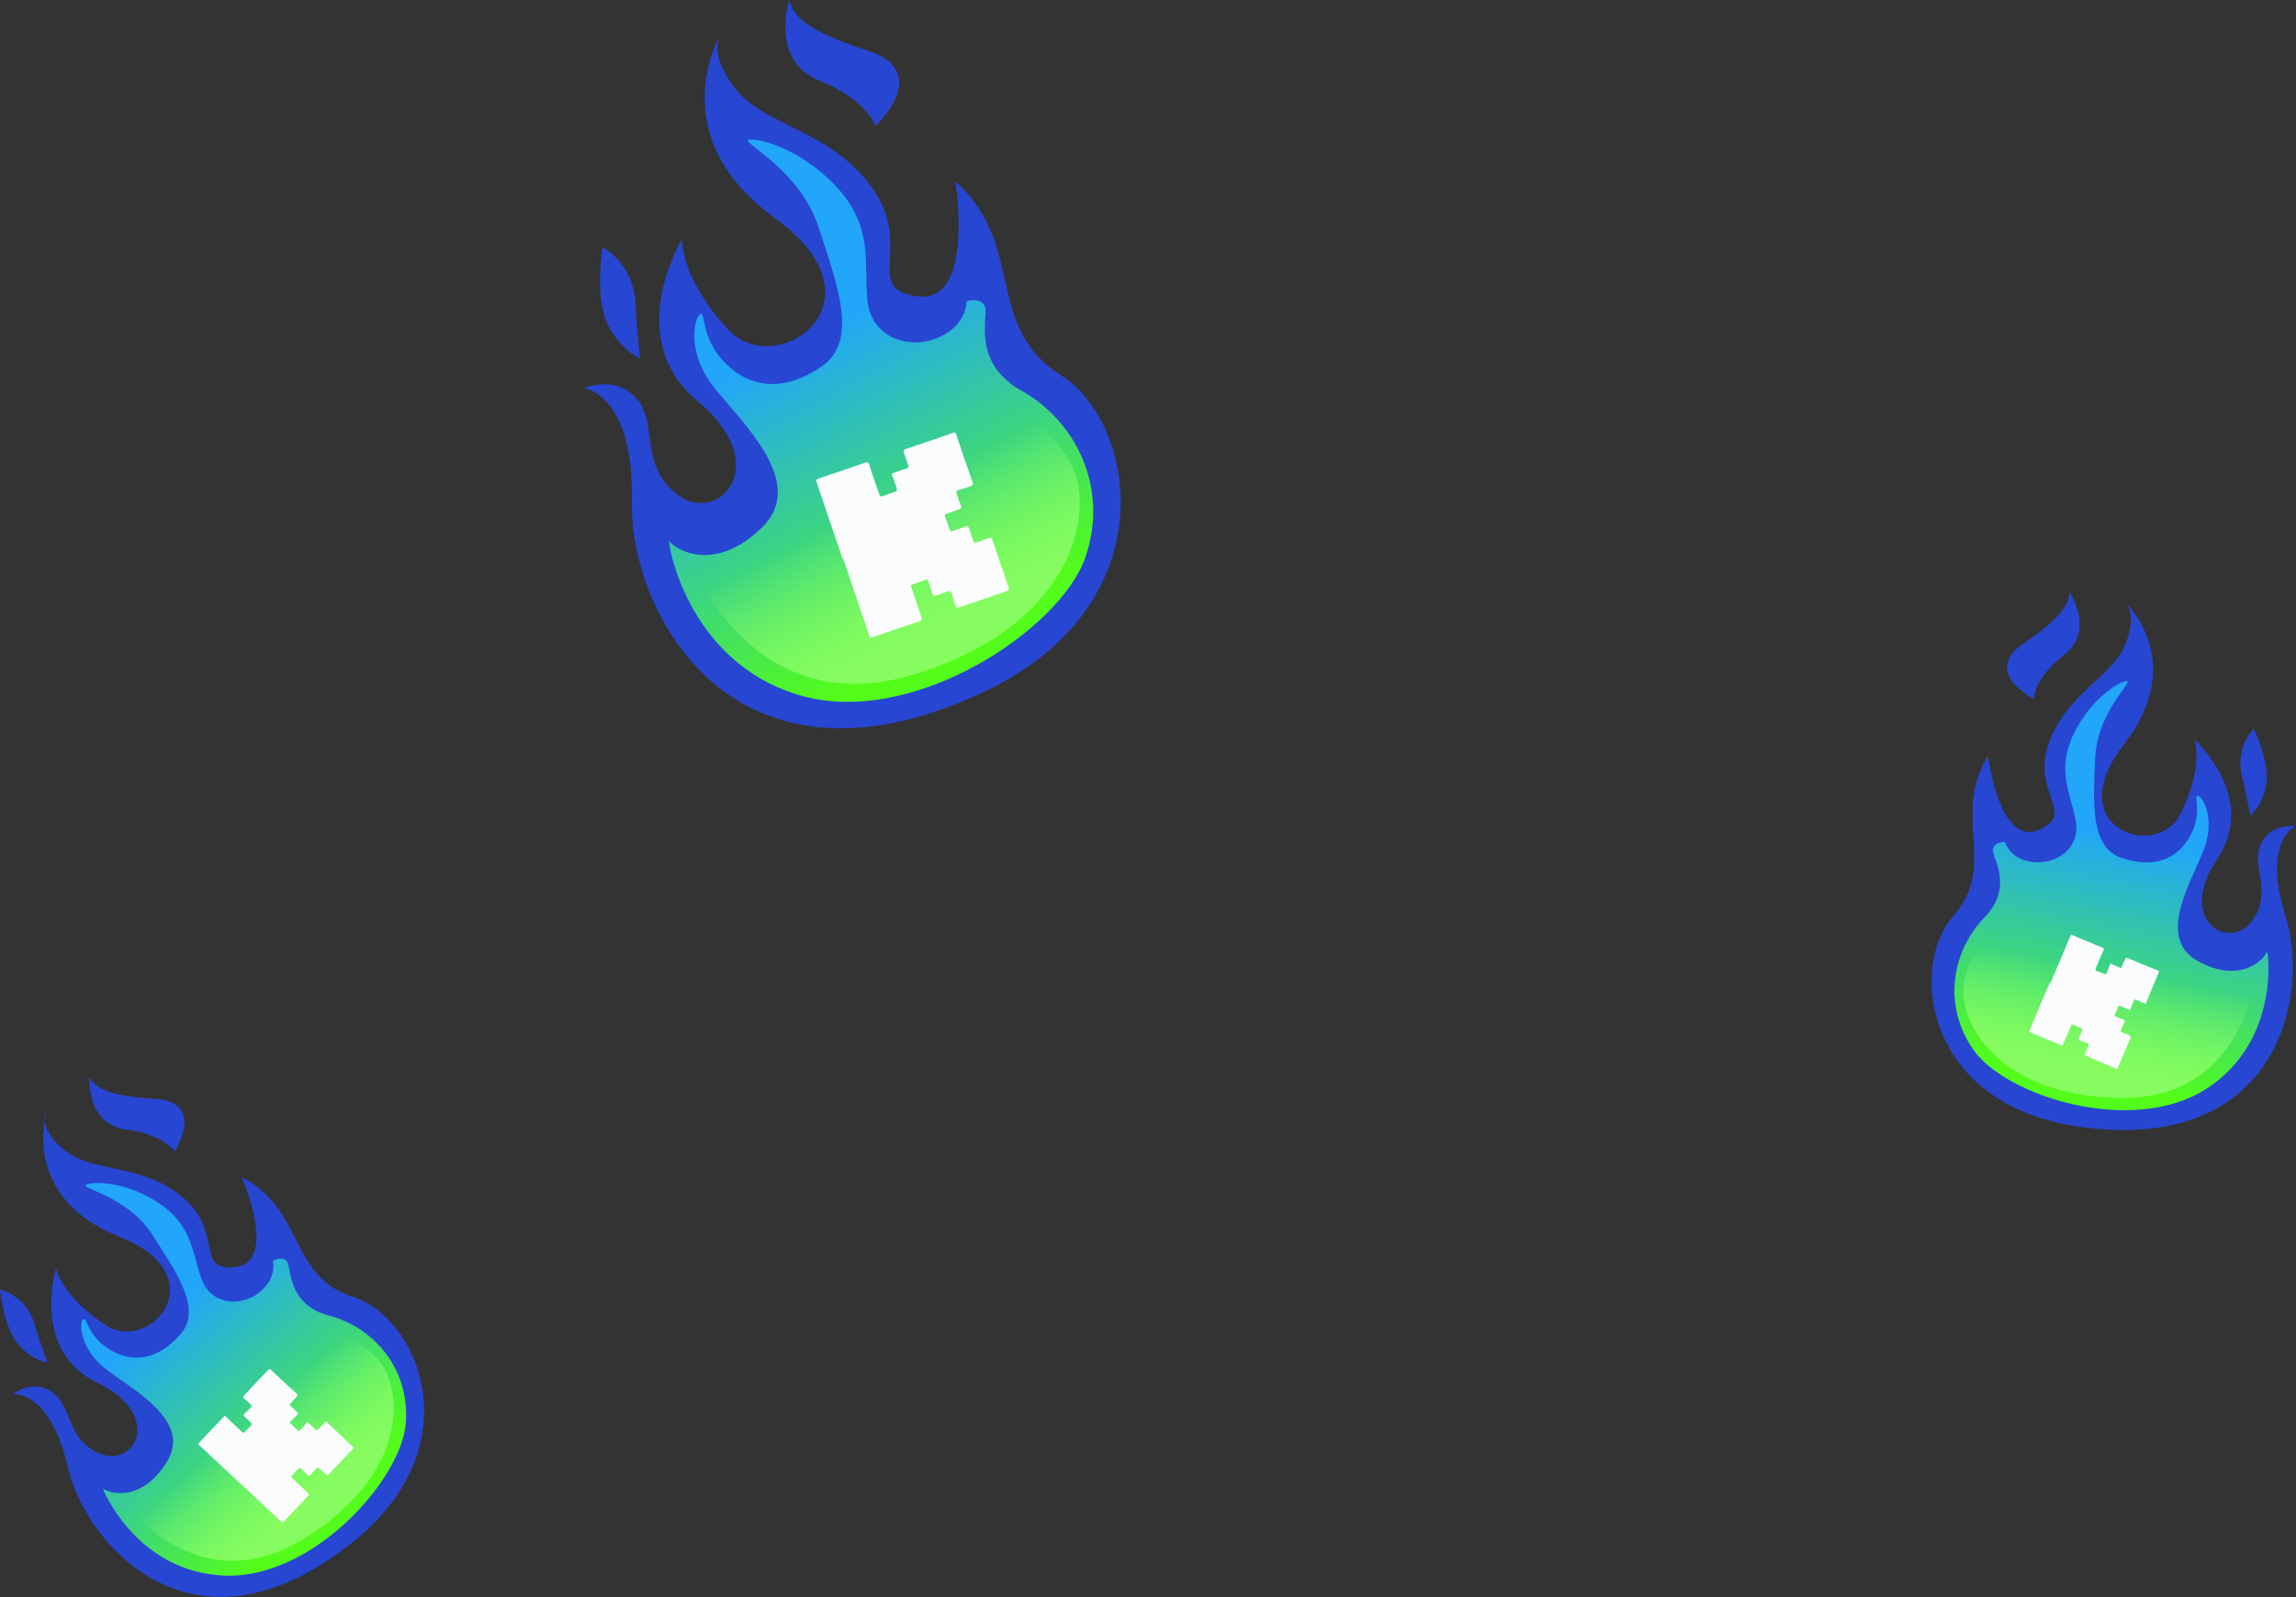 <?xml version="1.0" encoding="UTF-8"?>
<svg id="Layer_2" data-name="Layer 2" xmlns="http://www.w3.org/2000/svg" xmlns:xlink="http://www.w3.org/1999/xlink" viewBox="0 0 51.67 35.95">
  <rect x="0" y="0" width="51.67" height="35.95" fill="#333333" stroke="none"/>
  <defs>
    <style>
      .cls-1 {
        fill: #2746d2;
      }

      .cls-2 {
        fill: url(#linear-gradient-5);
      }

      .cls-3 {
        fill: url(#linear-gradient-6);
      }

      .cls-4 {
        fill: url(#linear-gradient-4);
      }

      .cls-5 {
        fill: url(#linear-gradient-3);
      }

      .cls-6 {
        fill: url(#linear-gradient-2);
      }

      .cls-7 {
        fill: url(#linear-gradient);
      }

      .cls-8 {
        fill: #fafcfe;
      }
    </style>
    <linearGradient id="linear-gradient" x1="-382.28" y1="-3.71" x2="-383.19" y2="-15.52" gradientTransform="translate(374.98 -130.67) rotate(-22.94)" gradientUnits="userSpaceOnUse">
      <stop offset=".05" stop-color="#53fc1a"/>
      <stop offset=".68" stop-color="#21a6fa"/>
    </linearGradient>
    <linearGradient id="linear-gradient-2" x1="-382.6" y1="-8.82" x2="-382.31" y2="-4.6" gradientTransform="translate(374.98 -130.67) rotate(-22.94)" gradientUnits="userSpaceOnUse">
      <stop offset=".26" stop-color="#9dff91" stop-opacity="0"/>
      <stop offset="1" stop-color="#87fc60"/>
    </linearGradient>
    <linearGradient id="linear-gradient-3" x1="-652.68" y1="-80.41" x2="-653.36" y2="-89.19" gradientTransform="translate(575.3 -297.37) rotate(-37.31)" xlink:href="#linear-gradient"/>
    <linearGradient id="linear-gradient-4" x1="-652.92" y1="-84.2" x2="-652.7" y2="-81.07" gradientTransform="translate(575.3 -297.37) rotate(-37.31)" xlink:href="#linear-gradient-2"/>
    <linearGradient id="linear-gradient-5" x1="-520.93" y1="-25.88" x2="-521.6" y2="-34.66" gradientTransform="translate(-473.41 -10.03) rotate(-173.33) scale(1 -1)" xlink:href="#linear-gradient"/>
    <linearGradient id="linear-gradient-6" x1="-521.16" y1="-29.68" x2="-520.94" y2="-26.55" gradientTransform="translate(-473.41 -10.03) rotate(-173.33) scale(1 -1)" xlink:href="#linear-gradient-2"/>
  </defs>
  <g id="Layer_1-2" data-name="Layer 1">
    <g>
      <g>
        <g>
          <path class="cls-1" d="M16.23.74s-1.39,2.29,1.21,4.17.04,3.68-1.05,2.51-1.04-2.04-1.04-2.04c0,0-1.37,2.23.36,3.66,1.72,1.43.46,2.77-.44,2.11s-.45-1.58-.93-2.16-1.2-.25-1.2-.25c0,0,1.13.1,1.08,2.56s2.24,6.89,7.84,4.31c4.23-1.94,3.54-6.08,1.81-7.17s-.77-2.92-2.37-4.36c0,0,.44,2.73-.83,2.59s-.11-1.09-1.02-2.41-2.42-1.41-3.09-2.25-.33-1.28-.33-1.28Z"/>
          <path class="cls-1" d="M17.76,0s-.44,1.36.67,1.81,1.27,1.03,1.27,1.03c0,0,1.31-1.22-.17-1.7s-1.67-.81-1.77-1.14Z"/>
          <path class="cls-1" d="M13.56,5.56s-.16.99.06,1.6.74.91.77.9-.04-.36-.09-1.25-.74-1.25-.74-1.25Z"/>
        </g>
        <path class="cls-7" d="M15.06,12.17c-.05-.06.35,2.7,2.91,3.47s5.89-1.48,6.45-3.08-.24-3.1-1.42-3.76-.73-1.72-.84-1.92-.41-.1-.41-.1c0,0,.02.54-.64.82s-1.51,0-1.59-.85.14-1.65-.7-2.55-1.83-1.11-1.98-1.05,1.16.67,1.58,1.96.91,2.55.08,3.13-1.61.51-2.18-.07-.43-1.16-.56-1.1-.34.86.34,1.69,2.05,2.13,1.05,3.11-1.87.57-2.09.31Z"/>
        <path class="cls-6" d="M15.64,12.83s1.38,3.45,4.96,2.34,4.04-3.66,3.52-4.69-1.66-1.49-1.98-1.93-.24-1.12-.24-1.12"/>
        <path class="cls-8" d="M18.96,12.57c-.19-.57-.39-1.14-.58-1.71-.02-.05-.01-.07.04-.09.36-.12.71-.24,1.06-.36.05-.02.06,0,.08.04.07.23.15.45.23.68.01.04.03.05.07.04.09-.04.19-.07.28-.1.05-.01.05-.03.04-.08-.03-.09-.06-.19-.1-.28-.02-.04,0-.06.04-.07.1-.03.19-.07.29-.1.04-.01.05-.03.03-.07-.04-.1-.07-.2-.1-.29-.01-.04-.01-.06.03-.07.36-.12.72-.24,1.08-.37.04-.01.06,0,.07.04.12.36.24.72.37,1.08.02.04,0,.06-.04.08-.09.03-.19.07-.28.09-.05.01-.05.04-.04.08.03.09.06.19.1.28.01.04,0,.06-.03.07-.1.03-.19.07-.29.1-.04.01-.06.02-.04.07.04.1.07.2.1.29.01.04.03.05.07.03.1-.04.19-.06.29-.1.05-.02.06,0,.08.04.03.09.06.19.09.28.01.04.03.05.07.04.1-.04.2-.07.29-.1.04-.01.05,0,.07.03.12.36.25.73.37,1.09.01.04,0,.05-.03.07-.36.12-.73.25-1.09.37-.04.01-.05,0-.07-.03-.03-.09-.07-.19-.09-.28-.02-.05-.03-.07-.09-.05-.09.04-.19.06-.28.1-.04.01-.05,0-.06-.03-.03-.1-.07-.2-.1-.3-.01-.03-.03-.04-.06-.03-.1.04-.2.07-.29.1-.04.01-.05.03-.03.07.08.22.15.45.23.68.02.05,0,.07-.04.08-.36.12-.71.24-1.06.36-.05.02-.07,0-.08-.04-.19-.57-.39-1.14-.58-1.72Z"/>
      </g>
      <g>
        <g>
          <path class="cls-1" d="M1.04,25.05s-.58,1.9,1.64,2.78.7,2.64-.29,2-1.13-1.28-1.13-1.28c0,0-.57,1.85.93,2.57s.84,1.91.07,1.6-.62-1.05-1.07-1.38-.91.04-.91.04c0,0,.83-.14,1.25,1.65s2.88,4.54,6.44,1.65c2.68-2.18,1.43-5.03-.02-5.49s-1.09-1.96-2.51-2.7c0,0,.82,1.88-.12,2.02s-.28-.76-1.18-1.54-2-.57-2.64-1.05-.48-.86-.48-.86Z"/>
          <path class="cls-1" d="M2.01,24.24s-.07,1.06.82,1.18,1.1.5,1.1.5c0,0,.72-1.12-.44-1.19s-1.35-.28-1.48-.49Z"/>
          <path class="cls-1" d="M0,29.02s.07.74.34,1.14.7.52.72.5-.1-.25-.29-.88S0,29.02,0,29.02Z"/>
        </g>
        <path class="cls-5" d="M2.31,33.5s.75,1.88,2.74,1.96,3.97-2.15,4.08-3.41-.75-2.19-1.72-2.44-.84-1.11-.96-1.23-.31,0-.31,0c0,0,.11.38-.31.71s-1.09.28-1.3-.32-.21-1.21-.98-1.71-1.52-.47-1.62-.39.96.27,1.5,1.12,1.13,1.67.63,2.24-1.06.66-1.58.35-.52-.76-.61-.69-.09.68.56,1.16,1.87,1.15,1.33,2.04-1.24.75-1.45.61Z"/>
        <path class="cls-4" d="M2.84,33.86s1.63,2.23,4,.77,2.24-3.38,1.67-4.03-1.47-.76-1.78-1.03-.38-.76-.38-.76"/>
        <path class="cls-8" d="M5.41,33.39c-.31-.29-.61-.57-.92-.86-.03-.03-.03-.04,0-.07.18-.19.36-.38.54-.57.02-.03.04-.03.06,0,.12.11.24.23.36.34.02.02.04.02.06,0,.05-.05.09-.1.14-.15.02-.02.02-.04,0-.06-.05-.05-.1-.1-.15-.14-.03-.02-.02-.04,0-.06.05-.05.1-.1.15-.15.02-.02.02-.03,0-.05-.05-.05-.1-.1-.16-.15-.02-.02-.03-.03,0-.06.18-.19.36-.39.55-.58.02-.02.03-.02.06,0,.19.18.38.36.58.54.02.02.02.04,0,.06-.05.05-.09.1-.14.15-.03.03-.02.04,0,.06.05.05.1.1.15.14.02.02.02.03,0,.06-.05.05-.1.1-.15.15-.02.02-.03.03,0,.05.05.05.11.1.16.15.02.02.03.02.05,0,.05-.05.1-.1.14-.16.02-.03.04-.02.06,0,.05.05.1.09.15.14.02.02.03.02.06,0,.05-.05.1-.1.15-.16.02-.02.03-.02.05,0,.19.18.39.37.58.55.02.02.02.03,0,.05-.18.19-.37.39-.55.58-.02.02-.03.02-.05,0-.05-.05-.1-.09-.15-.14-.03-.03-.04-.03-.07,0-.04.05-.09.1-.14.15-.02.02-.03.02-.05,0-.05-.05-.11-.1-.16-.15-.02-.02-.03-.02-.05,0-.05.05-.1.11-.15.16-.02.02-.02.03,0,.05.12.11.24.23.36.34.03.03.03.04,0,.07-.18.19-.36.38-.54.57-.03.03-.04.02-.07,0-.31-.29-.61-.58-.92-.86Z"/>
      </g>
      <g>
        <g>
          <path class="cls-1" d="M47.8,13.52s1.47,1.34,0,3.23.74,2.63,1.27,1.57.32-1.67.32-1.67c0,0,1.44,1.3.51,2.68s.25,2.07.76,1.42,0-1.22.21-1.73.8-.43.8-.43c0,0-.78.3-.23,2.05s-.16,5.38-4.7,4.71c-3.42-.51-3.79-3.6-2.78-4.74s-.06-2.24.78-3.6c0,0,.25,2.04,1.13,1.67s-.15-.8.23-1.93,1.43-1.51,1.73-2.25-.03-.98-.03-.98Z"/>
          <path class="cls-1" d="M46.56,13.3s.6.88-.1,1.43-.69,1-.69,1c0,0-1.19-.6-.23-1.25s1.02-.93,1.03-1.18Z"/>
          <path class="cls-1" d="M50.72,16.4s.32.67.29,1.15-.34.8-.36.8-.05-.27-.2-.91.27-1.04.27-1.04Z"/>
        </g>
        <path class="cls-2" d="M51.02,21.42c.02-.05.31,2-1.36,3.08-1.67,1.08-4.51.17-5.24-.86s-.47-2.26.23-2.98.16-1.38.2-1.55.27-.16.27-.16c0,0,.1.39.63.45s1.08-.31.96-.94-.44-1.15-.03-1.97,1.07-1.18,1.19-1.16-.68.72-.72,1.73-.12,2.01.6,2.25,1.25.03,1.54-.5.06-.92.17-.9.42.54.11,1.28-1.02,1.94-.11,2.44,1.45.02,1.56-.21Z"/>
        <path class="cls-3" d="M50.74,22.01s-.27,2.75-3.05,2.7-3.65-1.77-3.49-2.61.87-1.4,1.01-1.79-.06-.85-.06-.85"/>
        <path class="cls-8" d="M46.14,22.14c.15-.36.3-.71.45-1.07.01-.03.02-.04.06-.02.22.09.44.19.67.28.03.01.03.02.02.05-.06.14-.12.28-.18.42-.01.03,0,.04.02.05.06.02.12.05.18.07.03.01.04,0,.05-.02.02-.06.05-.12.07-.18.01-.03.02-.03.05-.02.06.03.12.05.18.08.02.01.03,0,.04-.02.02-.06.05-.12.08-.18,0-.02.02-.03.05-.02.23.1.45.19.68.28.03.01.03.02.02.05-.09.22-.19.45-.28.67-.01.03-.02.03-.05.02-.06-.03-.12-.05-.18-.08-.03-.01-.04,0-.05.02-.02.06-.05.12-.07.18,0,.03-.02.03-.05.02-.06-.03-.12-.05-.18-.08-.02-.01-.04-.01-.05.02-.02.06-.05.12-.08.18-.01.02,0,.03.02.04.06.02.12.05.18.07.03.01.03.03.02.05-.03.06-.05.12-.08.18-.01.02,0,.04.02.05.06.02.12.05.18.08.02,0,.03.02.02.04-.1.23-.19.45-.29.68-.01.03-.02.03-.04.02-.23-.1-.45-.19-.68-.29-.03-.01-.03-.02-.02-.04.03-.06.05-.12.08-.18.01-.03.01-.05-.02-.06-.06-.02-.12-.05-.18-.07-.02,0-.03-.02-.02-.04.03-.06.05-.13.08-.19,0-.02,0-.03-.02-.04-.06-.02-.12-.05-.18-.08-.03-.01-.04,0-.05.02-.06.14-.12.28-.18.42-.01.03-.03.04-.06.02-.22-.09-.44-.19-.67-.28-.03-.01-.03-.03-.02-.06.15-.36.3-.72.45-1.07Z"/>
      </g>
    </g>
  </g>
</svg>